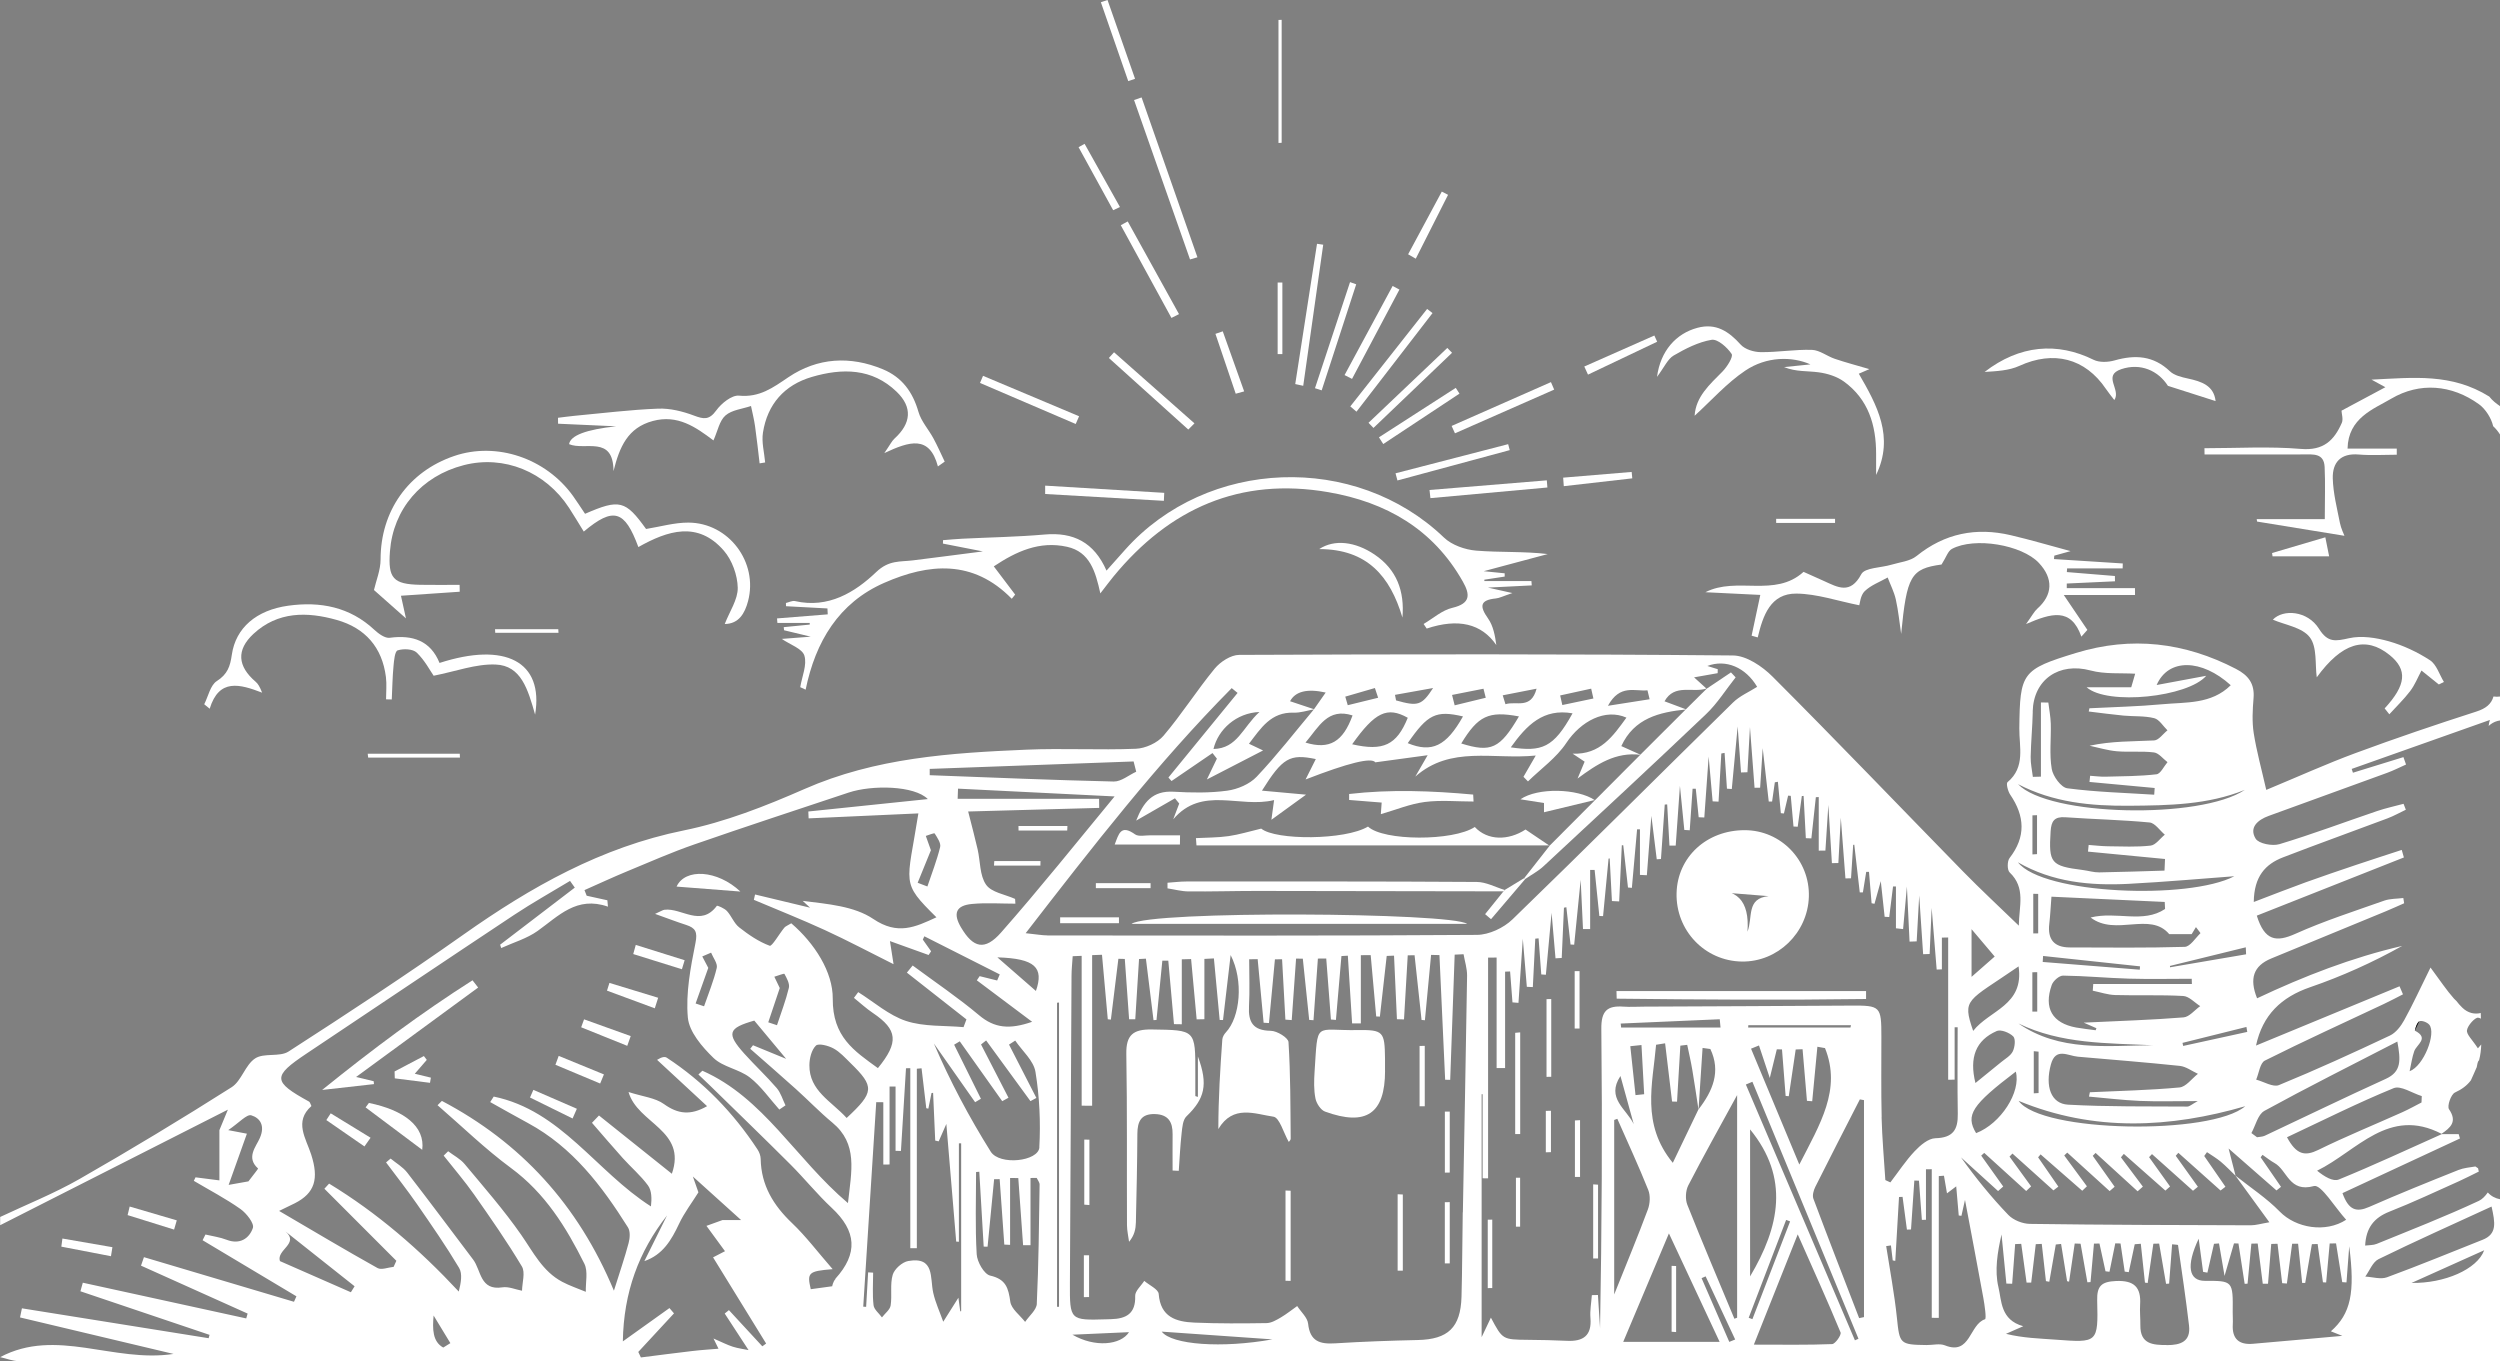<?xml version="1.0" encoding="UTF-8"?><svg id="a" xmlns="http://www.w3.org/2000/svg" viewBox="0 0 604 328.91"><rect x="0" y="0" width="604" height="328.91" fill="#808080" stroke="none"/><defs><style>.b{fill:#fff;}</style></defs><path class="b" d="M601.03,288.13c-.62,.88-1.36,1.63-2.12,1.99-8.09,3.78-16.43,7.03-24.7,10.4-.82,.34-1.81,.28-2.79,.41,.21-4.31,2.15-6.73,5.88-8.2,5.7-2.24,11.25-4.87,16.84-7.37,1.6-.72,3.16-1.54,4.74-2.31-.06-.26-.12-.52-.18-.79-.23-.13-.44-.28-.64-.44-1.39,.23-2.82,.34-4.1,.85-7.22,2.88-14.44,5.79-21.56,8.92-3.12,1.37-4.98,.79-6.46-3.33,9.49-4.41,18.93-8.81,28.38-13.2l-.3-1.05h-4.09c-8.28,3.7-16.49,7.54-24.88,10.96-1.37,.56-3.47-.68-5.24-2.13,9.69-4.77,17.29-15.54,30.07-8.91,2.15-1.5,3.87-2.91,1.8-5.94-.51-.74,.47-3.6,1.44-4.04,1.68-.77,2.94-1.72,3.85-2.95,.45-1.07,.98-2.11,1.41-3.18,.07-.31,.14-.62,.19-.95,.04-.27,.18-.52,.39-.76v-.02c.32-1.22,.46-2.48,.51-3.75-.25,.3-.52,.6-.81,.94-1.34-2.09-2.8-3.36-2.64-4.38,.18-1.19,1.99-3.16,2.73-3.02,.22,.04,.43,.13,.64,.23-.01-.46-.02-.91-.04-1.37-1.45,.36-3.06,.06-4.45-1.28-.51-.49-1-1.05-1.46-1.65-.2-.18-.39-.36-.55-.53-1.81-2.04-3.32-4.34-5.68-7.52-2.46,4.98-4.27,8.94-6.37,12.74-.79,1.44-2.01,3.02-3.43,3.69-8.85,4.18-17.76,8.25-26.82,11.97-1.41,.58-3.65-.83-5.5-1.32,.68-1.58,.93-4.01,2.1-4.6,9.5-4.76,19.17-9.16,28.78-13.69,1.55-.73,3.06-1.54,4.59-2.32-.28-.65-.55-1.3-.83-1.94-11.56,4.77-23.11,9.54-34.68,14.32,1.59-7.36,6.06-11.69,13.11-14.11,7.65-2.63,15.06-5.97,22.22-9.97-12.1,2.81-23.63,7.26-35.07,12.66-1.9-4.74-.91-7.83,3.42-9.62,9.21-3.81,18.43-7.59,27.65-11.39,1.5-.62,2.97-1.3,4.46-1.95-.07-.42-.13-.84-.2-1.27-1.54,.2-3.17,.13-4.6,.63-7.21,2.55-14.52,4.9-21.48,8.02-4.6,2.06-7.42,1.73-9.32-4.39,11.75-4.65,23.64-9.36,35.54-14.06-.17-.61-.35-1.21-.52-1.82-3.66,1.2-7.32,2.37-10.97,3.6-4.09,1.38-8.19,2.76-12.25,4.23-3.85,1.39-7.67,2.9-12.53,4.75,.07-6.18,2.8-9.14,7.08-10.79,8.37-3.23,16.82-6.25,25.22-9.41,1.53-.57,2.96-1.39,4.44-2.09-.18-.48-.37-.96-.55-1.43-2.13,.58-4.31,1.04-6.39,1.75-7.87,2.67-15.65,5.6-23.6,8-1.71,.52-5.01-.12-5.75-1.33-1.65-2.71,.54-4.55,3.16-5.5,9.52-3.48,19.06-6.91,28.58-10.39,1.57-.57,3.07-1.34,4.6-2.02-.21-.6-.42-1.19-.63-1.79-4.07,1.26-8.14,2.51-12.2,3.77-.1-.31-.2-.62-.3-.92,11.13-3.94,22.26-7.89,33.39-11.83-.16,.48-.25,.96-.3,1.45,.59-.54,1.27-.98,2.15-1.21,.2-.05,.41-.09,.61-.12,0-1.93,0-3.85,0-5.78-.53,.08-1.07,.07-1.59-.01-.52,1.82-1.81,2.9-4.16,3.65-9.79,3.15-19.54,6.46-29.19,10.03-6.95,2.57-13.71,5.63-21.55,8.89-1.14-5.03-2.34-9.33-3.03-13.72-.43-2.76-.27-5.65-.04-8.46,.29-3.5-1.26-5.51-4.26-7.06-12.39-6.43-25.24-7.94-38.63-3.85-13.12,4.01-13.55,4.77-13.7,18.21-.05,4.44,1.53,9.36-2.85,13.01-.38,.32,.09,2.2,.65,3.02,3.53,5.18,3.83,10.18-.16,15.32-.58,.75-.59,2.89,.02,3.46,3.95,3.76,2.26,8.16,2.22,12.87-4.78-4.63-9.23-8.75-13.47-13.09-15.34-15.69-30.51-31.55-46.02-47.07-2.48-2.49-6.33-5.09-9.57-5.12-39.76-.37-79.53-.31-119.29-.14-2.01,0-4.56,1.66-5.93,3.32-4.32,5.25-7.97,11.05-12.37,16.22-1.47,1.73-4.37,3.05-6.67,3.14-8.8,.36-17.64-.16-26.44,.22-18.28,.78-36.45,1.95-53.64,9.51-9.39,4.12-19.16,7.97-29.15,10-19.95,4.06-36.9,13.64-53.2,25.15-13.85,9.78-28.04,19.08-42.29,28.27-2.15,1.39-5.93,.26-8.06,1.66-2.4,1.56-3.29,5.44-5.7,6.97-12.08,7.66-24.34,15.08-36.76,22.18-6.13,3.5-12.75,6.14-19.15,9.16v1.99c18.2-9.24,36.4-18.47,55.02-27.92-.74,1.77-1.57,3.79-2.05,4.95v12.14c-2.3-.29-4.03-.51-5.77-.74-.14,.28-.27,.57-.41,.85,3.78,2.24,7.69,4.28,11.26,6.8,1.46,1.03,3.38,3.49,3.01,4.58-.86,2.53-3.15,4.1-6.34,2.86-1.63-.63-3.41-.86-5.12-1.27-.23,.46-.46,.92-.69,1.38,7.56,4.52,15.11,9.03,22.67,13.55-.2,.44-.39,.88-.59,1.32-12.08-3.59-24.16-7.18-36.25-10.78-.24,.68-.47,1.37-.71,2.05,8.59,3.86,17.17,7.72,25.76,11.58-.11,.39-.23,.78-.34,1.17-13.16-2.88-26.32-5.75-39.48-8.63-.19,.69-.39,1.38-.58,2.07,10.4,3.51,20.8,7.02,31.2,10.53-.07,.27-.15,.54-.22,.81-15.04-2.41-30.08-4.81-45.11-7.22-.15,.73-.31,1.47-.46,2.2,12.1,2.88,24.19,5.75,37.09,8.82-14.56,2.21-28.32-6.43-41.89,.77,1.5,.33,3,.96,4.49,.96,199.84,.04,399.67,.04,599.51,.04v-39.14c-1.13-.2-2.2-.75-2.97-1.63Zm-34.19,6.56c-4.98,3.24-12.16,2.02-16.05-1.97-3.18-3.26-7.09-5.81-10.68-8.67-.44-1.73-.89-3.46-1.68-6.57,4.43,3.88,8,7.01,11.57,10.13,.36-.29,.73-.58,1.09-.87-1.64-2.38-3.28-4.76-4.92-7.14,.15-.2,.31-.39,.46-.59,.96,.66,1.87,1.41,2.88,1.97,3.12,1.71,3.52,7.24,9.54,5.57,1.7-.48,5.14,5.26,7.78,8.14Zm-24.39-27.43c-8.23,7.07-49.31,6.4-54.75-1.29,18.29,7.56,36.66,6.53,54.75,1.29Zm-51.09-3.11v-10.18l1.16,.11v10c-.39,.02-.77,.04-1.16,.07Zm15.14-15.73l-.19,.49c-1.58-.22-3.16-.38-4.72-.66-5.73-1.05-7.88-4.66-5.89-10.28,.35-.99,1.8-2.27,2.73-2.26,5.3,.06,10.59,.58,15.89,.73,5.06,.15,10.14,.03,15.2,.03,.01,.42,.03,.84,.04,1.26h-23.83c-.04,.54-.08,1.08-.12,1.62,1.81,.37,3.61,1,5.42,1.05,5.48,.16,10.97-.08,16.44,.23,1.41,.08,2.74,1.59,4.1,2.45-1.34,.94-2.62,2.6-4.02,2.72-7.56,.61-15.16,.84-24.12,1.27,1.37,.6,2.22,.98,3.07,1.35Zm17.57-22.73h5.44c.13-.21,.54-.88,1.03-1.7,.57,.77,1.13,1.43,1.09,1.47-1.23,1.19-2.49,3.26-3.8,3.3-9.25,.28-18.52,.16-27.78,.14-3.8-.01-5.39-1.97-4.94-5.72,.23-1.96,.32-3.94,.52-6.54,9.53,.44,18.45,.85,27.37,1.27,.03,.57,.06,1.14,.08,1.7-5.3,3.56-11.75,.49-17.99,2.06,6.05,4.63,14.34-1.51,18.99,4.01Zm-7.04,7.78c-.02,.27-.04,.54-.06,.81-7.82-.62-15.64-1.25-23.45-1.87,.03-.48,.06-.97,.09-1.45,7.81,.84,15.62,1.67,23.43,2.51Zm-.04,32.51c4.3,.18,8.61,.04,13.99,.04-1.4,.76-1.97,1.33-2.53,1.33-9.6-.07-19.22,.07-28.8-.46-4.14-.23-5.6-4.41-4.15-9.73,1.14-4.18,4.1-2.07,6.52-1.86,8.21,.72,16.43,1.36,24.62,2.22,1.51,.16,2.92,1.25,4.38,1.92-1.48,1.15-2.88,3.15-4.46,3.29-7.19,.67-14.43,.82-21.65,1.16-.07,.35-.14,.7-.21,1.05,4.09,.36,8.18,.86,12.28,1.04Zm66.29-12.01c.59-1.65,3.7-3.13,.16-4.96-.06-.03,.46-1.97,1.07-2.27,.56-.27,1.91,.24,2.4,.83,1.73,2.04-1.3,9.97-4.75,11.24,.42-1.86,.61-3.41,1.12-4.84Zm1.82,10.84l-.06,1.55c-1.54,.79-3.05,1.64-4.63,2.35-6.78,3.04-13.67,5.85-20.33,9.12-3.23,1.58-5.28,1.14-7.54-3.07,8.71-4.09,17.1-8.31,25.77-11.86,1.71-.7,4.49,1.21,6.77,1.91Zm-38.05,3.59c10.4-5.7,21.02-11.02,32.15-16.76,.83,4.55,1.02,7.28-2.81,9.02-9.8,4.45-19.48,9.16-29.23,13.74-.55,.26-1.24,.24-1.86,.36-.45-.34-.9-.68-1.36-1.01,1.01-1.82,1.56-4.49,3.11-5.34Zm-4.11-19.09c-5.16,1.13-10.32,2.26-15.48,3.39-.06-.25-.11-.49-.17-.74,5.15-1.28,10.3-2.57,15.45-3.85,.07,.4,.14,.8,.2,1.2Zm-.27-18.75c-6.03,1.03-12.21,2.09-18.39,3.14l-.02-.33c6.11-1.5,12.21-3,18.32-4.5,0,.15,.01,.31,.08,1.69Zm-51.57-58.62c.17-7.79,6.39-12,13.99-9.95,3.45,.93,7.24,.57,10.77,.78-.18,.61-.47,1.6-.95,3.27h-10.79c5.03,4.45,24.49,2.39,28.91-2.77-4.03,.75-7.82,1.46-11.98,2.23,2.82-6.52,10.89-6.31,17.9,.05-4.71,4.66-10.86,4.06-16.57,4.6-5.84,.55-11.71,.66-17.57,.97-.06,.26-.11,.52-.17,.78,2.8,.34,5.59,.72,8.4,.99,2.47,.23,5.03,.03,7.41,.62,1.24,.31,2.15,1.92,3.21,2.94-1.07,.85-2.1,2.38-3.21,2.44-5.1,.26-10.23,.12-15.61,1.28,2.2,.47,4.38,1.15,6.61,1.34,2.97,.26,6-.09,8.95,.28,1.17,.15,2.18,1.53,3.27,2.35-.88,1.02-1.67,2.81-2.66,2.93-4.08,.48-8.22,.47-12.34,.58-1.23,.03-2.46-.14-3.69-.22l-.16,1.49c5.25,.49,10.5,.98,15.75,1.46l-.11,1.62c-7.01-.45-14.05-.63-21-1.55-1.49-.2-3.46-2.89-3.76-4.68-.6-3.55-.13-7.27-.23-10.92-.05-1.71-.38-3.41-.59-5.11l-1.79-.03v17.93l-1.95,.05c-.19-1.61-.56-3.22-.53-4.82,.07-3.64,.43-7.28,.51-10.92Zm-3.55,17.51c8.51,4.43,17.62,5.3,26.95,5.22,9.47-.08,18.9-.21,27.86-3.84-10.77,7.2-47.41,6.4-54.81-1.38Zm35.52,18.07c-.04,.94-.08,1.88-.12,2.82-5.26,.15-10.51,.35-15.77,.43-1.31,.02-2.62-.4-3.94-.57-7.79-.98-8.29-1.67-7.81-9.34,.16-2.48,.89-3.6,3.57-3.41,6.77,.48,13.58,.62,20.33,1.26,1.31,.12,2.47,1.92,3.69,2.95-1.14,.92-2.2,2.5-3.43,2.64-3.41,.38-6.89,.2-10.34,.16-1.55-.02-3.09-.21-4.63-.32-.05,.54-.1,1.08-.16,1.61,6.2,.59,12.4,1.18,18.59,1.78Zm-30.92-10.58v9.42l-1.11,.07v-9.44l1.11-.04Zm-4.59,11.41c8.33,4.8,17.42,5.66,26.66,5.19,9.04-.47,18.06-1.29,25.6-1.84-11.09,5.78-46.23,4.36-52.27-3.34Zm3.68,17.18v-9.59l1.19,.03v9.53l-1.19,.02Zm.96,9.35v9.52c-.39,0-.78,0-1.18,0v-9.5l1.18-.02Zm27.91,17.65c-11.11,.08-22.46,1.64-32.46-5.26,10.3,5,21.44,4.73,32.46,5.26Zm-43.78-28.04c2.14,2.53,3.66,4.33,5.59,6.61-1.53,1.34-3.29,2.89-5.59,4.91v-11.52Zm11.36,8.99c1.4,9.46-7.06,10.56-10.97,15.59-2.72-7.9-1.47-7.02,10.97-15.59Zm-.67,25.42c1.31,4.92-3.63,12.58-9.59,14.87-2.64-4.39-1-6.81,9.59-14.87Zm-4.63-9.8c1.01-.45,3.09,.38,4.01,1.3,.61,.6,.4,2.59-.11,3.62-.54,1.09-1.86,1.8-2.87,2.64-1.98,1.64-3.99,3.24-6.15,5-1.54-6.2,.1-10.34,5.12-12.55Zm.35,38.66c.41-.37,.83-.73,1.24-1.1-1.77-2.49-3.54-4.97-5.32-7.46,.24-.22,.49-.44,.73-.66,3.38,3.07,6.76,6.14,10.14,9.21l1.19-1.12c-1.74-2.4-3.48-4.79-5.22-7.19l.71-.74c3.3,2.97,6.6,5.93,9.9,8.9,.4-.3,.79-.61,1.19-.91-1.63-2.36-3.26-4.72-4.89-7.08,.2-.24,.4-.47,.6-.71,3.35,2.93,6.71,5.86,10.06,8.79,.38-.36,.75-.72,1.13-1.08-1.83-2.48-3.65-4.97-5.48-7.45l.73-.69c3.41,3.1,6.83,6.2,10.24,9.3,.4-.35,.8-.7,1.21-1.05-1.76-2.49-3.53-4.98-5.29-7.47l.69-.7c3.38,3.09,6.76,6.18,10.15,9.27l1.27-1.13c-1.77-2.36-3.53-4.72-5.3-7.08,.23-.28,.47-.55,.7-.83,3.35,2.96,6.69,5.91,10.04,8.87,.38-.33,.75-.66,1.13-.99-1.69-2.36-3.38-4.73-5.07-7.09,.23-.25,.47-.49,.7-.74,3.3,2.95,6.61,5.9,9.91,8.86,.39-.32,.79-.64,1.18-.97-1.78-2.49-3.57-4.98-5.35-7.48l.63-.72c3.4,3.04,6.8,6.07,10.2,9.11,.39-.3,.79-.61,1.18-.91-1.71-2.48-3.42-4.95-5.13-7.43,.22-.31,.45-.62,.67-.93,1.12,.76,2.3,1.45,3.33,2.31,1.24,1.04,2.36,2.22,3.53,3.35,2.59,3.56,5.19,7.13,8.21,11.28-2.01,.34-3.24,.73-4.47,.73-17.8-.05-35.6-.09-53.39-.34-1.77-.02-4-.91-5.21-2.17-4.13-4.3-7.89-8.94-11.43-13.9,2.99,2.71,5.97,5.42,8.96,8.14Zm-84.71-120.98c.17,.72,.35,1.44,.52,2.16-3,.47-6,.94-10.07,1.58,2.89-5.3,6.51-3.43,9.55-3.74Zm-13.6-.4c.18,.79,.36,1.59,.54,2.38l-7.51,1.58c-.17-.77-.35-1.55-.52-2.32,2.5-.55,5-1.09,7.49-1.64Zm-4.5,5.96c-4.61,8.39-7.44,9.33-14.92,8.22,3.86-5.4,7.86-9.46,14.92-8.22Zm-8.69-5.95c-1.35,5.09-4.91,2.9-7.52,3.75-.22-.72-.44-1.43-.66-2.15,2.72-.53,5.45-1.07,8.17-1.6Zm-4.26,6.7c-4.6,7.82-6.73,8.78-13.94,6.54,4.06-6.68,6.6-7.92,13.94-6.54Zm-8.57-6.69c.18,.73,.36,1.45,.55,2.18-2.5,.61-5,1.22-7.51,1.83-.21-.84-.42-1.67-.63-2.51,2.53-.5,5.06-1,7.59-1.5Zm-4.95,6.69c-4.02,7.17-7.52,8.87-13.35,6.46,4.83-7.01,6.83-7.98,13.35-6.46Zm-7.22-6.86c-2.76,4.25-3.68,4.47-8.95,2.99-.09-.45-.17-.89-.26-1.34,2.79-.5,5.58-1,9.21-1.65Zm-6.12,7.19c-2.68,6.59-5.91,8.13-13.44,6.4,5.5-7.74,8.46-9.2,13.44-6.4Zm-7.94-7.19l.78,2.35c-2.45,.6-4.89,1.2-7.34,1.8-.2-.69-.4-1.38-.6-2.07,2.39-.69,4.78-1.39,7.16-2.08Zm-5.4,6.62c-2.3,6.34-5.54,8.34-11.37,6.56,3.26-3.85,5.37-8.48,11.37-6.56Zm-6.49-5.53c-1.03,1.47-1.93,2.75-2.82,4.03h0c-1.94-.64-3.88-1.29-5.79-1.93q1.93-3.59,8.61-2.1Zm-16.01,4.7c-4.09,3.75-5.32,8.8-11.1,8.94,1.13-4.74,5.53-8.72,11.1-8.94Zm-30.4,11.94c.21,.83,.42,1.66,.63,2.49-1.81,.83-3.64,2.41-5.43,2.37-14.82-.34-29.64-.98-44.46-1.53,0-.51,0-1.01,0-1.52,16.42-.6,32.84-1.2,49.26-1.8Zm-41.66,40.17c-2.03-3.43-1.29-5.36,2.61-5.73,3.47-.33,6.99-.07,10.49-.07-.02-.38-.05-.77-.07-1.15-2.41-1.09-5.71-1.56-7.01-3.43-1.56-2.23-1.38-5.65-2.04-8.54-.61-2.7-1.34-5.37-2.29-9.15,10.67-.29,21.16-.58,31.66-.87-.01-.73-.02-1.46-.03-2.19h-34.17c.03-.82,.06-1.64,.09-2.46,12.44,.62,24.88,1.24,37.83,1.88-9.08,11-17.99,22.16-27.42,32.87-3.95,4.49-6.74,3.74-9.65-1.17Zm18.06,15.29c-2.84-2.48-5.68-4.96-9.31-8.12,9.15,.28,11.28,2.47,9.31,8.12Zm-26.6-37.46c.74-.22,2.02-.77,2.14-.59,.63,1.01,1.56,2.33,1.32,3.29-.79,3.23-2.02,6.35-3.08,9.52-.78-.3-1.57-.6-2.35-.9,1.11-2.72,2.21-5.44,3.2-7.86l-1.23-3.45ZM62.79,274.92c-.92,2.12-3.41,4.74-.44,7.39,.07,.06-1.18,1.58-2.33,3.11-.4,.07-1.8,.32-4.78,.85,1.61-4.53,2.96-8.3,4.41-12.37-.61-.12-1.7-.32-4.51-.86,2.63-1.78,4.48-3.91,5.57-3.58,2.14,.65,3.37,2.5,2.08,5.45Zm21.99,37.29c-5.81-2.55-11.63-5.11-17.15-7.53-.91-2.72,4.78-4.24,1.34-7.16,5.57,4.41,11.14,8.83,16.7,13.24-.3,.48-.6,.96-.9,1.45Zm22.31,13.36c-2.6-1.43-2.62-4.5-2.33-7.74l4.05,6.67-1.72,1.07Zm77.1-.29l-8.08-8.75-1.02,.82c1.93,2.96,3.87,5.92,5.76,8.83-1.16-.24-2.53-.41-3.82-.82-1.37-.44-2.66-1.12-4.65-1.98,.61,1.25,.99,2.01,1.21,2.47-1.99,.17-4.18,.3-6.35,.56-4.14,.48-8.26,1.03-12.4,1.55-.21-.44-.42-.89-.63-1.33,2.88-3.11,5.75-6.21,8.63-9.32l-1.1-1.28c-3.59,2.56-7.18,5.13-11.26,8.05,.19-11.86,3.84-21.7,10.68-30.43-1.83,3.68-3.65,7.36-5.48,11.04,4.47-1.54,6.53-5.09,8.38-9.01,1.26-2.68,3.1-5.08,4.68-7.61-.27-.77-.54-1.53-1.34-3.82,4.41,3.98,7.77,7.01,11.66,10.52h-4.51c-1.23,.44-2.46,.89-3.87,1.4,1.09,1.49,2.5,3.42,4.48,6.12-1.42,.73-2.74,1.41-2.88,1.49,4.53,7.36,8.68,14.09,12.82,20.82-.31,.22-.61,.45-.92,.67Zm17.65-16.26c-.61,.67-.78,1.75-.78,1.74-2.12,.29-3.66,.5-5.18,.71-.92-3.97-.64-4.37,5.29-4.84-3.66-4.2-6.46-7.94-9.8-11.12-4.52-4.3-7.47-9.13-7.59-15.5-.01-.78-.33-1.65-.77-2.31-5.82-8.85-13.03-16.34-21.92-22.16-.46-.3-1.17-.21-2.34,.52,3.99,3.7,7.97,7.39,12.08,11.19-4,2.28-7.04,1.92-10.42-.51-2.11-1.52-5.13-1.8-8.56-2.91,2.19,7.66,14.16,9.18,10.47,19.75-6.3-5.04-11.95-9.56-17.61-14.08-.56,.59-1.13,1.18-1.69,1.77,2.48,2.85,4.93,5.74,7.46,8.55,2,2.22,4.32,4.19,6.07,6.58,.92,1.26,.93,3.18,.72,5.07-13.27-8.46-21.71-23.17-37.99-26.54-.28,.44-.56,.89-.85,1.33,3.05,1.7,6.09,3.43,9.16,5.09,10.75,5.82,17.82,15.16,24.13,25.2,.59,.94,.47,2.59,.15,3.77-.92,3.48-2.1,6.9-3.55,11.51-8.69-20.86-22.57-35.85-41.56-45.85-.35,.35-.7,.69-1.05,1.04,5.9,5.1,11.52,10.59,17.78,15.2,8.21,6.06,13.31,14.29,17.69,23.09,.93,1.86,.28,4.51,.35,6.79-1.91-.8-3.89-1.45-5.71-2.42-4.74-2.52-6.99-7.17-9.91-11.36-4.16-5.97-8.99-11.49-13.66-17.09-1.05-1.26-2.64-2.07-3.98-3.09-.36,.35-.72,.71-1.08,1.06,2.47,3.13,5.08,6.16,7.37,9.42,3.99,5.69,7.97,11.4,11.53,17.36,.86,1.45,.07,3.88,.03,5.86-1.59-.3-3.24-1.05-4.74-.82-5.46,.85-5.1-4.11-7.08-6.72-5.3-6.99-10.53-14.05-15.91-20.99-1.05-1.36-2.66-2.28-4.02-3.4-.37,.31-.74,.62-1.1,.93,2.53,3.39,5.15,6.71,7.55,10.18,3.48,5.03,6.97,10.06,10.1,15.31,.86,1.44,.43,3.66-.08,5.71-9.56-10.26-19.75-19.03-31.33-26.08-.38,.41-.76,.82-1.14,1.24,5.8,5.8,11.59,11.61,17.39,17.41-.22,.49-.44,.97-.66,1.46-1.31,.13-2.95,.82-3.89,.29-7.76-4.33-15.39-8.89-23.78-13.8,1.87-.91,2.86-1.37,3.84-1.87,4.81-2.46,5.8-5.89,3.91-11.76-1.25-3.89-4.19-7.95,.06-11.71-.26-.51-.34-.94-.57-1.07-8.83-4.85-8.88-6.09-.59-11.62,16.73-11.17,33.42-22.4,50.18-33.52,4.37-2.9,8.97-5.46,13.46-8.18,.38,.54,.77,1.08,1.15,1.62-6.01,4.6-12.03,9.19-18.04,13.79l.26,.81c2.95-1.35,6.19-2.28,8.78-4.12,5.07-3.61,9.45-8.53,17.01-5.88-.05-.51-.1-1.03-.14-1.54-1.67-.37-3.34-.73-5-1.1l-.53-1.36c3.44-1.52,6.86-3.11,10.33-4.55,5.39-2.23,10.74-4.59,16.25-6.5,12.36-4.3,24.81-8.37,37.23-12.51,5.71-1.9,15.9-1.7,19.14,1.57-9.62,1-19.24,2-28.87,3,.02,.55,.05,1.11,.07,1.66,8.8-.4,17.61-.79,26.52-1.2-2.74,17.35-4.37,16.48,4.36,25.1-5.15,2.4-9.38,4.37-15.26,.4-4.61-3.11-10.99-3.6-17.05-4.37,.87,.81,1.75,1.62,1.78,1.65-3.75-.9-8.52-2.04-13.29-3.19-.1,.43-.19,.86-.29,1.29,5.72,2.42,11.5,4.71,17.14,7.3,5.5,2.53,10.85,5.37,16.61,8.25-.2-1.27-.5-3.19-.87-5.58,3.15,1.13,6.24,2.25,9.34,3.36,.2-.3,.4-.6,.6-.9-.67-.94-1.33-1.88-2-2.82l.37-.8c6.07,3.07,12.15,6.14,18.22,9.21-.21,.49-.42,.98-.63,1.47-1.41-.35-2.82-.7-4.23-1.05-.23,.34-.45,.67-.68,1.01,4.16,3.12,8.32,6.25,13.36,10.02-5.47,1.9-9.09,1.55-12.82-1.59-5.11-4.29-10.67-8.03-16.04-12.01l-1.4,1.72c4.8,3.77,9.6,7.53,14.39,11.3-.23,.62-.47,1.25-.7,1.87-4.65-.42-9.56-.07-13.88-1.49-4.17-1.37-7.74-4.57-11.57-6.97-.34,.46-.69,.93-1.03,1.39,1.52,1.22,2.96,2.56,4.58,3.65,5.96,4.02,6.33,7.06,1.21,13.32-5.79-4.19-10.98-7.58-10.91-16.79,.05-6.43-4.37-13.35-10.02-18.2-.89,.55-1.39,.71-1.68,1.06-1.24,1.51-2.98,4.57-3.53,4.37-2.65-.98-5.12-2.67-7.38-4.45-1.25-.98-1.85-2.74-2.96-3.95-.61-.66-2.33-1.39-2.43-1.25-3.9,5.24-8.48,.45-12.65,.95-.43,.05-.82,.35-2.28,1,3.05,1.09,5.26,1.94,7.5,2.66,2.27,.74,2.8,1.69,2.26,4.37-1.18,5.92-2.37,12.09-1.84,18,.31,3.46,3.45,7.11,6.2,9.77,2.28,2.21,6.16,2.7,8.75,4.7,2.74,2.13,4.8,5.14,7.15,7.77l1.49-1.01c-.69-1.41-1.13-3.03-2.12-4.18-2.49-2.89-5.3-5.5-7.85-8.34-4.36-4.87-3.9-6.16,2.43-7.96,2.32,2.78,4.57,5.49,7.7,9.24-3.34-1.37-5.68-2.33-8.01-3.29-.22,.29-.45,.57-.67,.86,3.69,3.24,7.4,6.46,11.05,9.74,2.96,2.66,5.72,5.55,8.78,8.08,6.23,5.15,4.64,11.65,3.78,19.46-12.66-10.72-20.37-25.46-35.17-31.98-.32,.3-.64,.61-.96,.91,.93,.88,1.86,1.75,2.77,2.64,6.51,6.37,13.06,12.69,19.5,19.13,3.4,3.4,6.43,7.18,9.94,10.45,6.02,5.61,6.4,11.05,.89,17.12Zm-14.77-73.04c.85-.25,2.36-.85,2.45-.69,.56,1.04,1.31,2.36,1.07,3.37-.73,3.06-1.89,6.03-2.87,9.03l-2.11-.7c.88-2.63,1.77-5.26,2.78-8.28-.26-.54-.79-1.64-1.31-2.73Zm-17.41-4.9l2.14-.92c.49,1.23,1.61,2.61,1.37,3.67-.74,3.16-2.01,6.2-3.07,9.29-.68-.23-1.36-.45-2.04-.68,.98-2.77,1.97-5.54,3.06-8.6-.32-.6-.88-1.68-1.45-2.76Zm34.88,39.01c-3.7-4.06-9.04-6.55-8.99-12.74,.01-1.63,.5-3.68,1.57-4.73,.62-.62,3,0,4.25,.68,1.56,.84,2.82,2.27,4.12,3.54,5.83,5.69,5.77,7.03-.94,13.26Zm27.69,46.67l-.23,.07c-.17-1.25-.35-2.51-.45-3.3-1.18,1.86-2.42,3.83-3.66,5.8-.82-2.32-1.88-4.59-2.42-6.98-.82-3.63,.41-8.82-6.04-7.69-1.45,.25-3.34,1.93-3.75,3.33-.68,2.31-.12,4.96-.5,7.41-.16,1.04-1.37,1.92-2.1,2.88-.71-.98-1.91-1.9-2.03-2.95-.3-2.59-.1-5.23-.1-7.86l-1.21-.07c-.16,2.78-.32,5.55-.48,8.33-.23-.01-.47-.03-.7-.04,1.05-16.47,2.09-32.94,3.14-49.41,.57,0,1.14,.01,1.71,.02v15.05c.5,0,1,0,1.51-.01v-18.84h1.45v15.54c.43,.01,.87,.02,1.3,.03,.41-6.66,.81-13.32,1.22-19.98,.35,0,.7-.01,1.04-.02v43.49c.53,0,1.05,0,1.58,0v-43.36c.38-.03,.76-.06,1.14-.1,.38,3.21,.76,6.43,1.14,9.64l.5,.11c.26-1.26,.52-2.52,.77-3.78l.38-.04c.17,3.84,.34,7.69,.51,11.53,.28,.06,.56,.13,.84,.19,.42-.95,.83-1.9,1.85-4.21,.87,10.4,1.62,19.41,2.38,28.43,.22,0,.43,.02,.65,.03v-23.78h.55v40.53Zm18.27-1.78c-.07,1.5-1.85,2.93-2.83,4.39-1.25-1.62-3.33-3.12-3.58-4.87-.46-3.3-1.04-5.45-4.87-6.32-1.45-.33-3.14-3.3-3.25-5.15-.39-6.6-.15-13.24-.15-19.87l.78-.07c.35,6.03,.71,12.06,1.06,18.09l.94,.02c.53-5.43,1.06-10.87,1.58-16.3,.45,0,.89-.01,1.34-.02,.37,5.27,.74,10.54,1.12,15.81l1.4,.07v-16.16c.66,0,1.32,.02,1.98,.02,.39,5.41,.77,10.82,1.16,16.22,.6,0,1.2,0,1.79,0v-16.24c.5,0,.99-.02,1.49-.02,.25,.54,.72,1.08,.71,1.61-.15,9.6-.23,19.21-.68,28.79Zm.62-37.81c-.2,3.43-9.62,4.48-11.77,1.05-5.2-8.32-9.82-17-13.73-26.12,3.32,4.73,6.65,9.46,9.97,14.19,.47-.28,.94-.56,1.4-.83-2.16-4.35-4.31-8.71-6.47-13.06,.45-.27,.91-.55,1.36-.82,3.42,4.82,6.84,9.64,10.26,14.46,.5-.28,1.01-.55,1.51-.83-2.21-4.29-4.42-8.58-6.63-12.87,.41-.32,.82-.65,1.23-.97,3.57,4.89,7.14,9.78,10.71,14.66l1.43-.77c-2.2-4.3-4.41-8.6-6.61-12.89l1.5-.97c1.7,2.51,4.45,4.84,4.89,7.56,.98,5.98,1.27,12.18,.93,18.23Zm4.74,38.55h-.48v-73.46l.48-.05v73.51Zm3.24,6.74c4.44-.2,8.89-.4,13.67-.61-2,3.13-8.26,3.76-13.67,.61Zm21.57-.74c9.19,.64,17.96,1.25,26.74,1.87-12.2,2.2-24.32,1.31-26.74-1.87Zm72.73-28.85c-.12,6.8-.11,13.61-.3,20.41-.21,7.47-3.26,10.31-10.58,10.47-6.64,.15-13.29,.38-19.93,.8-3.67,.23-6.1-.45-6.55-4.75-.16-1.49-1.72-2.84-2.64-4.26-1.32,.93-2.58,1.95-3.96,2.76-1.06,.62-2.27,1.34-3.43,1.36-5.82,.09-11.65,.13-17.46-.12-4.4-.19-8.18-1.32-8.61-6.93-.09-1.13-2.27-2.1-3.49-3.15-.77,1.21-2.23,2.45-2.19,3.63,.15,4.32-2.21,5.53-5.87,5.62-.33,0-.67,.02-1,.03-8.9,.27-8.94,.27-8.9-8.75,.11-24.73,.25-49.47,.39-74.2,0-1.59,.19-3.18,.28-4.77,.72-.03,1.45-.06,2.17-.09v36.2c.84,0,1.69,.01,2.53,.02v-36.39c.79-.03,1.58-.06,2.38-.09,.47,5.19,.94,10.38,1.4,15.58,.25,.03,.5,.06,.75,.09,.6-4.9,1.21-9.8,1.81-14.7l1.55,.04c.35,4.86,.7,9.71,1.04,14.57,.5,0,.99,0,1.49,.01,.3-4.85,.61-9.71,.91-14.56l1.66-.09c.61,4.95,1.23,9.91,1.84,14.86l.72-.05c.47-4.78,.94-9.55,1.41-14.33,.48,0,.96,0,1.44,0,.46,5.11,.91,10.23,1.37,15.34,.63,0,1.26,.02,1.89,.03v-15.69c.75-.02,1.5-.04,2.25-.06,.45,4.86,.89,9.71,1.34,14.57,.62-.01,1.25-.02,1.87-.04v-14.57l2.3-.12c.46,4.96,.93,9.92,1.39,14.87l.81,.02c.57-4.91,1.15-9.82,1.84-15.7,3.18,6.19,2.29,15.05-1.16,18.69-.42,.45-.81,1.12-.85,1.72-.51,7.08-.95,14.16-.96,21.63,3.55-5.99,8.87-3.63,13.31-2.99,1.48,.21,2.45,3.91,3.69,6.07-.07,.1,.48-.34,.48-.77-.07-7.78-.04-15.57-.53-23.33-.07-1.04-2.78-2.71-4.29-2.72-4.3-.06-5.46-2.1-5.25-5.96,.2-3.76,.04-7.54,.04-11.32l2.05-.03,1.44,15.36c.43,.03,.86,.05,1.29,.08,.48-5.13,.96-10.26,1.44-15.39l1.73-.03c.27,4.86,.54,9.73,.8,14.59l1.53,.11c.35-4.95,.7-9.91,1.05-14.86l1.63,.03,1.54,14.79,1.04,.07c.35-4.96,.7-9.93,1.06-14.89l2.02-.02c.38,4.91,.75,9.83,1.13,14.74l1.21,.1c.44-5.14,.88-10.29,1.33-15.43,.52-.03,1.03-.06,1.55-.09,.34,5.45,.69,10.91,1.03,16.36h2.11v-16.48l2.38-.02c.44,4.94,.89,9.88,1.33,14.82,.3,.01,.59,.03,.89,.04,.55-4.89,1.1-9.78,1.65-14.66,.59-.02,1.18-.05,1.77-.07,.23,5.12,.46,10.24,.7,15.36,.57,.02,1.14,.03,1.71,.05l.9-15.48c.55-.01,1.1-.02,1.65-.03,.56,5.21,1.12,10.43,1.69,15.64,.27,.02,.54,.04,.81,.07,.5-5.26,1-10.53,1.49-15.79,.67,.02,1.35,.04,2.02,.05,.46,10.04,.92,20.08,1.38,30.11,.41,0,.81,.02,1.22,.03,.36-10.08,.72-20.17,1.08-30.25,.72-.03,1.43-.07,2.15-.1,.3,1.73,.87,3.47,.85,5.2-.29,19.06-.68,38.12-1.02,57.19Zm-100.34-66.88c-1.28,0-2.56-.25-5.26-.53,16.23-20.97,31.83-41.09,49.78-59.21,.47,.39,.95,.77,1.42,1.16-5.57,6.81-11.14,13.63-16.71,20.44,.25,.28,.5,.56,.75,.85,3.3-2.25,6.6-4.5,9.9-6.76,.35,.45,.7,.9,1.06,1.35-.81,1.68-1.62,3.36-2.42,5.03,4.71-2.43,9.26-4.79,13.58-7.01-.3-.14-1.63-.77-3.41-1.62,2.92-3.81,5.31-7.69,10.83-7.51,1.61,.05,3.24-.51,4.86-.8-4.57,5.46-8.94,11.11-13.83,16.28-1.7,1.8-4.61,3.03-7.13,3.37-4.24,.58-8.63,.5-12.93,.25-5.09-.3-7.31,2.53-9.05,6.98,3.39-1.95,6.38-3.67,9.37-5.39,.34,.42,.69,.84,1.03,1.27-.48,1.27-.96,2.54-1.45,3.81,6.94-8.18,16.03-2.61,24.37-4.65-.24,1.77-.4,2.9-.65,4.76,2.75-1.99,4.94-3.59,8.37-6.07-4.17-.38-7.32-.67-10.65-.97,4.98-7.94,6.71-8.94,13.01-7.63l-2.47,4.93q15.48-6.01,16.85-4.14c4.27-.58,8.03-1.09,12.64-1.72-1.28,2.22-2.13,3.69-2.98,5.17,8.58-7.57,18.78-4.06,29.1-5.09-1.28,2.2-2.12,3.67-2.97,5.14l1.09,1.11c3.13-3.06,6.87-5.7,9.24-9.26,3.54-5.32,9.42-8.42,14.55-6.15-3.25,4.48-6.32,8.97-13,8.71,.89,.59,1.78,1.18,2.9,1.93-.55,1.33-1.13,2.71-1.71,4.08,4.68-3.46,9.22-6.49,15.27-5.73-1.44-.65-2.88-1.29-4.7-2.11,3.11-6.74,9.17-8.2,15.7-8.86-1.66-.62-3.32-1.24-5.26-1.96,2.41-4.35,6.84-1.97,10.12-3.09-1.02-.93-2.05-1.86-2.98-2.7,1.71-.3,3.7-.66,5.7-1.01l.02-.96c-.85-.27-1.7-.53-2.52-.78,4.5-1.71,9.27,.35,12.04,5.04-1.97,1.26-4.22,2.2-5.83,3.79-17.79,17.45-35.39,35.07-53.29,52.4-2.12,2.05-5.67,3.72-8.57,3.74-34.59,.25-69.19,.16-103.78,.14Zm138.6,22.25l-.1-.95c7.98-.35,15.95-.7,23.93-1.04,.06,.67,.13,1.33,.19,2h-24.02Zm18.71,19.78c.32-4.95,.65-9.89,.97-14.84,.63,.09,1.26,.18,1.88,.26,2.59,5.46,.58,10.14-2.85,14.58Zm-.02,.03s-.03,.03-.04,.05c-1.98,4.13-3.96,8.25-6.16,12.84-7.7-9.38-4.85-19.06-4.04-28.53,.73-.12,1.45-.23,2.18-.35,.56,4.69,1.12,9.38,1.68,14.07,.4,.01,.8,.02,1.2,.03,.27-4.51,.53-9.02,.8-13.53,.55-.07,1.1-.13,1.66-.2,.42,2.02,.89,4.02,1.23,6.05,.54,3.18,1,6.38,1.49,9.57Zm-13.11-3.69c-.7,.07-1.4,.15-2.1,.22-.42-3.94-.84-7.88-1.26-11.82l2.7-.28c.22,3.96,.43,7.92,.65,11.88Zm-2.53,7.23c-1.75-3.68-6.75-6.25-3.21-11.63,1.07,3.88,2.14,7.75,3.21,11.63Zm-3.96-1.28c2.52,5.72,5.15,11.39,7.47,17.19,.54,1.35,.43,3.29-.09,4.69-2.41,6.48-5.07,12.87-8.14,20.55v-42.16l.76-.28Zm1.42,53.88c3.62-8.6,7.03-16.67,11.04-26.2,4.45,9.51,8.19,17.51,12.25,26.2h-23.3Zm25.62,0c-2.23-5.13-4.46-10.26-6.69-15.39l.98-.43c2.38,5.08,4.76,10.16,7.14,15.25-.48,.19-.95,.39-1.43,.58Zm1.91-5.84l-.67,.26c-3.82-9.17-7.71-18.3-11.37-27.53-.53-1.34-.43-3.39,.22-4.67,3.63-7.06,7.53-13.99,11.81-21.84v53.78Zm2.78,.03c3.02-7.88,6.03-15.76,9.05-23.65,.32,.12,.64,.24,.96,.36-3.04,7.87-6.08,15.75-9.11,23.62-.3-.11-.6-.22-.9-.34Zm.34-10v-35.52c9.59,11.72,7.12,23.56,0,35.52Zm19.82,16.35c-5.89,.24-11.79,.13-18.91,.13,3.67-9.23,6.86-17.23,10.6-26.64,3.85,8.7,7.23,16.14,10.35,23.69,.25,.6-1.28,2.79-2.04,2.82Zm5.51-.91c-8.78-20.6-17.57-41.2-26.35-61.8l1.58-.67,25.63,62.09-.86,.38Zm-25.79-75.57l.03-.57h24.81c-.04,.19-.09,.38-.13,.57h-24.7Zm12.35,33.09c-4.17-10-7.91-18.99-11.66-27.98,.64-.26,1.28-.52,1.92-.78,.75,2.27,1.51,4.53,2.61,7.86,.72-2.94,1.21-4.93,1.7-6.93,.42,.01,.83,.02,1.25,.03,.29,3.75,.59,7.5,.88,11.24l.76,.06c.56-3.76,1.11-7.53,1.67-11.29,.55-.02,1.11-.04,1.66-.06,.35,4.16,.71,8.31,1.06,12.47,.42,.03,.85,.07,1.27,.1,.42-4.39,.83-8.78,1.25-13.17,.61,.11,1.22,.22,1.84,.33,4.02,10.01-1.18,18.3-6.2,28.12Zm15.63,36.87c-.39,.08-.78,.17-1.17,.25-3.71-9.62-7.45-19.22-11.06-28.87-.29-.78,.05-2,.46-2.83,3.54-7.08,7.17-14.11,10.77-21.15,.33,.06,.66,.12,1,.18v52.42Zm4.27-48.29c-.16-6.48-.06-12.96-.07-19.44,0-7.41-.2-7.57-7.43-7.53-16.63,.11-33.27,.17-49.9,.25-1.66,0-3.33,.12-4.99,0-3.94-.28-5.39,1.03-5.34,5.39,.26,24.08,.12,48.16-.31,72.31-.17-2.68-.34-5.35-.51-8.03l-1.47,.03c-.13,1.85-.49,3.71-.34,5.54,.35,4.24-1.74,5.69-5.65,5.5-3.16-.15-6.32-.21-9.48-.24-6.09-.06-6.09-.04-8.92-5.36-.67,1.41-1.21,2.55-2.24,4.72v-58.71h.24v20.32c.44,0,.88,.01,1.32,.02v-53.33l2.06-.02v26.7h2.05v-23.29l1.21-.05c.19,2.49,.38,4.98,.57,7.47,.48,.04,.97,.08,1.45,.12,.34-5.02,.68-10.05,1.05-15.49,.35,4.16,.66,7.88,.97,11.61,.48,.02,.97,.05,1.45,.07l.59-11.7,.8-.08c.22,2.91,.44,5.81,.65,8.72l1.11,.08c.47-5.07,.94-10.15,1.38-14.97,.3,3.5,.63,7.25,.95,11,.5-.03,1-.06,1.5-.09,.18-4.05,.36-8.1,.54-12.14,.19-.04,.38-.08,.58-.12,.34,3,.67,6.01,1.01,9.01,.29,.02,.59,.03,.88,.05,.49-4.92,.99-9.85,1.57-15.69,.21,4.56,.39,8.24,.56,11.91h1.73v-14.28c.36,0,.72,0,1.08,0,.38,3.71,.76,7.42,1.14,11.12,.3,0,.6,.02,.9,.03,.44-4.63,.89-9.27,1.33-13.9l.27-.04c.18,3.43,.36,6.86,.54,10.3,.58,.03,1.17,.06,1.75,.09,.21-4.52,.43-9.05,.64-13.57h.35c.38,3.4,.76,6.81,1.14,10.21,.31,.03,.62,.06,.94,.08,.42-4.71,.84-9.43,1.26-14.14h.69v11.01c.56,.03,1.11,.05,1.67,.08,.33-4.4,.67-8.81,1.09-14.34,.52,4.23,.91,7.36,1.3,10.49,.34-.02,.68-.05,1.02-.07,.3-4.38,.61-8.77,.91-13.15l.59-.04c.18,3.32,.37,6.64,.55,9.95h1.51c.33-4.65,.66-9.31,1.02-14.43,.38,3.86,.72,7.25,1.06,10.65,.44,.03,.87,.06,1.31,.08l.69-10.04c.26,0,.51,0,.77,.01,.23,2.29,.46,4.59,.7,6.88,.45,.02,.91,.04,1.36,.06,.34-4.72,.68-9.44,1.05-14.72,.35,3.99,.66,7.41,.96,10.82,.48,.02,.95,.05,1.43,.07,.22-3.88,.44-7.75,.67-11.63,.26-.05,.53-.1,.79-.15l.57,8.65c.39,.03,.78,.05,1.17,.08,.47-5.05,.95-10.09,1.42-15.11,.27,3.68,.54,7.39,.81,11.11l1.55-.05c.21-3.7,.42-7.4,.61-10.91,.36,4.76,.74,9.71,1.11,14.66,.45,0,.9-.01,1.35-.02,.17-2.69,.35-5.39,.62-9.55,.6,5.26,1.03,9.08,1.46,12.9,.27,0,.54,0,.81-.01l.66-4.64c.25-.04,.49-.08,.74-.13,.24,2.53,.48,5.06,.71,7.59l.75,.07c.34-1.44,.68-2.87,1.01-4.31l.64,.05,.66,7.41c.34,.02,.68,.04,1.02,.05,.33-2.47,.66-4.94,.99-7.41l.43-.03c.18,3.4,.36,6.81,.54,10.21,.45,.02,.89,.03,1.34,.05,.36-3.32,.72-6.63,1.08-9.95l.7-.04v12.95l1.61-.02c.23-3.64,.47-7.29,.71-11.02,.29,4.73,.58,9.4,.86,14.06,.52,0,1.04-.02,1.56-.03,.2-3.68,.4-7.36,.59-10.95,.37,4.82,.74,9.75,1.12,14.67,.45,0,.9-.02,1.35-.03l.52-8.08,.27-.03c.44,3.84,.88,7.68,1.32,11.52h.76c.27-1.67,.53-3.32,.8-4.97h.67c.21,2.52,.42,5.05,.63,7.59l.7,.13c.38-1.38,.76-2.76,1.52-5.48,.4,3.73,.66,6.18,.93,8.62l1.11,.06,.92-7.39h.7v10.11c.58,.06,1.15,.12,1.73,.19,.3-3.35,.6-6.71,.92-10.29,.22,4.58,.43,8.95,.64,13.32l1.72-.06c.2-3.69,.4-7.38,.61-11.08,.32,4.72,.63,9.45,.95,14.18,.52-.02,1.05-.03,1.57-.05,.16-3.71,.33-7.42,.49-11.14,.4,4.96,.81,9.93,1.21,14.9,.42-.02,.84-.03,1.26-.05v-7.67c.51,0,1.01-.02,1.52-.03v34.37c.52,0,1.04-.01,1.56-.02v-12.66c.24,0,.49,0,.73,0,0,6.97-.09,13.94,.03,20.9,.07,3.83-1.13,5.8-5.4,5.91-1.72,.04-3.68,1.72-5.01,3.13-2.18,2.31-3.94,5.01-5.88,7.54-.4-.19-.81-.37-1.21-.56-.32-5.07-.78-10.13-.91-15.2Zm24.99,48.8c-3.84,1.22-3.49,8.81-9.69,6.32-1.29-.52-2.96-.06-4.46-.08-6.5-.08-6.5-.29-7.16-6.61-.6-5.79-1.7-11.53-2.59-17.29l1.15-.17c.15,1.22,.29,2.45,.43,3.62,.31,.06,.47,.09,.62,.12,.3-5.15,.6-10.29,.9-15.44,.29,0,.57-.02,.86-.03,.35,2.64,.7,5.27,1.05,7.91l.99-.03c.27-3.94,.54-7.88,.8-11.82,.37,.01,.75,.02,1.12,.03,.23,3.16,.47,6.31,.7,9.47,.33,0,.66-.02,.99-.02v-12.2c.47,0,.93-.01,1.4-.02v35.9c.57,0,1.13,.01,1.7,.02v-34.26c.42-.03,.83-.06,1.25-.09,.23,1.36,.46,2.71,.73,4.26l2.23-1.69c.22,2.56,.42,4.8,.61,7.04l.65,.08c.29-1.28,.58-2.57,.86-3.85,1.48,7.89,3,15.77,4.43,23.67,.32,1.77,.79,5.05,.4,5.17Zm43.96,6.24c-3.4,0-6.51-.18-6.45-4.78,.02-1.66-.16-3.32-.06-4.98,.27-4.23-1.46-5.91-5.85-5.71-3.44,.16-4.61,1.15-4.52,4.69,.26,10.27,.12,10.24-10.01,9.48-3.94-.29-7.9-.39-12.03-1.41,1.2-.53,2.41-1.06,4.18-1.84-5.54-1.52-5.22-6.19-6-9.45-.96-4.01-.23-8.42,.75-12.72,.39,3.96,.78,7.91,1.17,11.87,.47,.01,.93,.03,1.4,.04l.72-9.58,1.47-.06c.43,3.12,.86,6.24,1.29,9.36h1.12c.37-3.09,.73-6.19,1.1-9.28,.48-.02,.96-.05,1.45-.07l1.01,9,.81,.15c.52-3,1.05-6,1.57-9l1.28-.14c.48,3,.97,6,1.45,9,.16,.04,.32,.08,.48,.12l1.36-9.22c.47,.02,.95,.04,1.42,.05,.55,3.11,1.09,6.21,1.64,9.32,.25-.02,.51-.03,.76-.05,.28-3.1,.55-6.2,.83-9.29,.44,0,.89-.02,1.33-.03,.49,2.24,.98,4.47,1.46,6.71,.32,.04,.64,.08,.96,.12,.47-2.29,.93-4.58,1.4-6.87,.42,.01,.85,.02,1.27,.03,.34,2.27,.67,4.53,1.01,6.8,.33,.04,.65,.09,.98,.13,.48-2.25,.96-4.49,1.44-6.74,.49-.04,.98-.08,1.47-.12,.33,3.13,.67,6.26,1,9.39l.66,.09c.46-3.16,.91-6.33,1.37-9.49l1.4-.03c.56,3.24,1.11,6.48,1.67,9.72l.74-.05c.24-3.17,.48-6.33,.72-9.5,.85,.1,1.42,.1,1.43,.19,.93,6.47,1.9,12.95,2.66,19.44,.45,3.88-2.05,4.73-5.33,4.73Zm42.37-2.22c-7.59,.67-14.62,1.32-21.66,1.92-3.33,.28-5.02-1.2-4.83-4.64,.06-.99-.03-1.99-.02-2.99,.09-7.6,.02-7.59-6.72-7.58-3.86,0-4.63-3.54-1.5-10.18,.46,3.43,.76,5.72,1.07,8.01,.35,.06,.69,.12,1.04,.19,.53-2.32,1.06-4.64,1.59-6.97l1.21-.09c.38,2.2,.75,4.41,1.34,7.85,.96-3.32,1.62-5.59,2.28-7.86l1.08,.02c.5,3.25,1,6.5,1.5,9.75l.7-.04c.31-3.22,.61-6.45,.92-9.67,.51-.01,1.02-.02,1.53-.03,.41,3.24,.82,6.47,1.22,9.71,.42,0,.85,0,1.27,.01,.26-3.21,.52-6.42,.78-9.62,.51-.01,1.01-.03,1.52-.04,.37,3.17,.75,6.35,1.12,9.52,.38,.03,.76,.06,1.14,.09,.42-3.2,.84-6.4,1.27-9.61,.48,0,.96,0,1.44,0,.33,3.15,.66,6.31,.98,9.46h.74c.54-3.13,1.07-6.24,1.61-9.36,.46-.01,.92-.03,1.39-.04l1.28,9.25c.26,.01,.52,.03,.78,.04,.28-3.14,.57-6.28,.85-9.42,.51,0,1.03-.01,1.54-.02,.5,3.12,1,6.24,1.49,9.36l1.03,.07c.22-2.91,.44-5.82,.66-8.73,1.45,11.24,.38,16.3-4.43,20.54,.77,.31,1.49,.59,2.79,1.11Zm16.7-12.79c5.57-2.5,11.14-5.01,17.55-7.89-1.69,4.61-9.62,8.03-17.55,7.89Zm17.13-10.41c-7.68,3.05-15.32,6.2-23.07,9.05-1.52,.56-3.48-.08-5.24-.17,1.05-1.44,1.79-3.53,3.22-4.22,8.84-4.33,17.84-8.35,27.29-12.7,.88,3.97,1.37,6.63-2.19,8.04Z"/><path class="b" d="M556.44,109.79c2.37,0,5.03-.38,5.19,3.02,.19,3.92,.04,7.85,.04,12.61h-16.45l.09,.59c7.08,1.15,14.16,2.31,21.11,3.44-.16-.44-.82-1.75-1.1-3.14-.7-3.55-1.62-7.13-1.72-10.72-.1-3.84,1.88-6.15,6.26-5.78,3.05,.26,6.13,.05,9.2,.05,0-.49,0-.98,0-1.47h-11.89c.16-7.43,6.27-9.54,10.58-12.08,6.8-4,14.56-3.43,21.19,1.37,1.53,1.11,2.97,3.32,3.41,5.29,.66,.61,1.2,1.28,1.65,2,0-2.28,0-4.57,0-6.85-.46-.32-.92-.66-1.36-1.03-.44-.37-.86-.81-1.23-1.28-9.11-5.67-18.22-4.58-28.45-4.09,1.73,.94,2.35,1.28,3.35,1.83-3.75,2-7.27,3.89-10.6,5.67,.04,.82,.46,2.06,.07,2.95-1.85,4.22-4.42,6.75-9.86,6.29-7.72-.65-15.54-.17-23.32-.17,0,.5,.02,1.01,.02,1.51,7.94,0,15.88,.02,23.82-.01Z"/><path class="b" d="M269.6,192.03c-.07-.26,.02-.1,0,0h0Z"/><path class="b" d="M193.34,166.01c.42-2.57,1.68-5.38,1-7.61-.52-1.7-3.48-2.67-5.47-4.04,1.53-.12,3.5-.27,7-.54-3.07-.74-4.75-1.15-6.44-1.55l-.08-.75c2.09-.21,4.19-.41,6.28-.62v-.4h-7.81l-.09-1.09c4.08-.33,8.17-.66,12.25-.98l-.07-1.43c-3.34-.18-6.67-.36-10.01-.54l-.02-.78c.73-.17,1.53-.61,2.19-.46,8.05,1.85,14.51-2.13,19.63-7.02,3.07-2.93,5.76-2.43,8.88-2.82,5.39-.66,10.77-1.38,16.88-2.16-3.7-.72-6.67-1.31-9.65-1.89l.03-.83c1.55-.12,3.1-.27,4.66-.35,6.62-.33,13.26-.43,19.86-1.01,6.96-.62,11.96,1.86,14.97,8.72,1.68-1.89,3.09-3.46,4.49-5.04,19.82-22.21,55.63-23.48,77.04-2.95,1.9,1.82,5.09,2.94,7.79,3.16,5.73,.47,11.53,.14,17.28,.83-5.43,1.45-10.87,2.9-15.47,4.14l5.07,.51v.79l-4.91,.75v.33h11.37l.08,1.05c-3.55,.18-7.1,.36-10.59,.53,1.43,.32,2.92,.65,5.91,1.32-2.3,.77-3.12,1.21-3.98,1.3-3.9,.39-3.99,1.89-1.9,4.84,1.26,1.78,1.69,4.15,2,6.42q-5.38-7.79-16.82-3.98l-.75-1.11c2.3-1.35,4.46-3.32,6.94-3.9,4.46-1.05,4.32-3.21,2.52-6.38-7.17-12.66-18.52-19.15-32.45-21.56-21.37-3.7-38.41,3.92-51.93,20.36-.93,1.13-1.8,2.31-3.18,4.09-1.17-5.31-2.54-10.04-8.04-11.26-6.67-1.48-12.29,1.13-17.7,4.73,1.83,2.41,3.49,4.62,5.16,6.82l-.82,1.01c-9.35-9.56-20.07-8.56-30.79-3.86-11.01,4.82-16.63,14.21-19.01,25.82l-1.29-.6Z"/><path class="b" d="M469.06,136.39c-7.42,1.02-8.38,2.75-9.74,16.77-.41-2.78-.68-5.59-1.29-8.33-.41-1.83-1.3-3.54-1.97-5.31-1.88,1.07-4.05,1.85-5.55,3.31-1.04,1.02-1.16,2.99-1.31,3.4-5.22-1.03-10.18-2.76-15.16-2.82-6.29-.07-8.11,5.3-9.37,10.59l-1.48-.42c.65-3.06,1.3-6.12,2.1-9.85-4.29-.21-8.78-.43-13.27-.65,7.6-3.88,16.78,1.38,23.72-4.92,1.69,.76,3.31,1.48,4.93,2.21,3.36,1.52,6.36,3.33,9.02-1.65,.85-1.6,4.78-1.53,7.28-2.29,2.06-.62,4.5-.83,6.07-2.1,6.82-5.5,14.4-6.98,22.75-5.03,4.78,1.12,9.5,2.52,14.46,3.85-1.24,.34-2.58,.71-3.93,1.09l-.08,.83c5.54,.35,11.08,.71,16.62,1.06,0,.4-.02,.79-.03,1.19h-13.42l-.06,.89c3.87,.32,7.74,.63,11.61,.95l.02,1.28-11.65,.54v1.11h16.48c0,.55,0,1.11,.01,1.66h-17.21c2.21,3.28,3.95,5.85,5.7,8.43-.48,.54-.97,1.09-1.45,1.63-2.52-7.14-7.28-5.66-13.37-3.04,1.5-2.08,1.98-3.05,2.72-3.71,3.74-3.32,3.92-7.28,.39-11.05-4.09-4.38-15.53-6.33-21.03-3.39-.94,.5-1.36,1.99-2.49,3.76Z"/><path class="b" d="M226.6,112.69c-2.03-7.61-6.85-6.09-12.95-3.22,1.42-2.05,1.81-2.92,2.46-3.51,4.04-3.67,4.4-7.56,.53-11.3-5.95-5.75-13.18-5.74-20.51-3.59-6.63,1.95-10.72,6.59-11.8,13.43-.37,2.33,.32,4.82,.53,7.23l-1.34,.22c-.36-2.99-.67-5.98-1.1-8.96-.23-1.65-.64-3.26-.98-4.9-2.1,.72-4.63,.94-6.17,2.29-1.46,1.28-1.87,3.74-2.9,6.03-4.27-3.22-8.66-6.32-14.65-4.7-6.07,1.63-8.05,6.27-9.5,12.12-.02-8.79-6.94-4.88-10.73-6.52q.47-3.14,11.36-4.31c-5.34-.24-9.68-.44-14.02-.63l-.02-1.43c1.34-.16,2.67-.35,4.01-.48,6.73-.62,13.45-1.47,20.2-1.73,2.87-.11,5.92,.65,8.63,1.67,2.36,.89,3.68,1.13,5.39-1.23,1.23-1.71,3.76-3.75,5.51-3.58,4.96,.48,8.18-1.92,11.94-4.46,7.05-4.74,14.91-5.2,22.82-1.91,4.62,1.92,7.21,5.49,8.59,10.29,.66,2.29,2.44,4.23,3.61,6.39,.99,1.83,1.83,3.75,2.73,5.63l-1.64,1.16Z"/><path class="b" d="M141.36,124.13c8.34-3.63,9.76-3.24,14.73,3.67,3.44-.55,6.83-1.55,10.22-1.54,9.75,.03,16.91,9.58,14.42,18.98-.78,2.94-2.23,5.49-5.63,5.52,1.17-3.04,3.19-5.92,3.14-8.76-.06-3.04-1.36-6.65-3.35-8.95-6.29-7.26-13.59-4.86-20.66-.88-3.29-8.92-6.01-9.77-13.19-3.74-1.2-1.94-2.33-3.85-3.54-5.71-5.71-8.77-15.74-12.84-25.45-10.34-10.23,2.63-17.07,10.62-17.84,20.85-.49,6.5,.78,7.92,7.29,8.06,3.18,.06,6.36,.01,9.54,.01l.03,1.66c-4.62,.31-9.23,.63-14.2,.97l1.21,5.47c-2.87-2.54-5.5-4.87-7.73-6.85,.5-2.21,1.6-4.81,1.6-7.41,0-11.63,6.67-21.2,17.8-24.98,10.22-3.48,22.11,.52,28.68,9.65,.96,1.34,1.84,2.73,2.93,4.34Z"/><path class="b" d="M104.77,163.26c-.86-1.23-2.16-3.75-4.1-5.6-.94-.89-3.22-.98-4.6-.53-.68,.22-.88,2.46-1,3.81-.25,2.67-.29,5.36-.42,8.05l-1.38-.03c0-1.79,.19-3.61-.03-5.38-.9-7.19-5.01-11.86-11.88-13.8-7.14-2.02-14.24-2.09-20.12,3.36-4.19,3.89-3.85,7.83,.52,11.57,.59,.5,1,1.21,1.57,2.64-5.34-2.04-10.4-3.55-12.67,3.88l-1.32-1.08c.98-1.93,1.48-4.61,3.05-5.61,2.6-1.66,3.22-3.57,3.62-6.37,.94-6.48,5.92-10.76,13.62-11.83,7.71-1.07,14.87,.27,20.83,5.84,1,.93,2.56,2.07,3.7,1.91,5.57-.75,9.86,.72,12.03,6.08,15.82-5.12,25.23-.41,23.09,12.48-1.74-6.07-3.36-11.87-9.56-12.1-4.77-.18-9.61,1.66-14.96,2.71Z"/><path class="b" d="M400.33,91.09c.82-6.32,4.61-10.51,9.77-11.89,4.47-1.2,7.55,.84,10.44,4.05,1.05,1.17,3.22,1.82,4.89,1.83,4.11,.04,8.24-.68,12.34-.55,1.86,.06,3.64,1.53,5.52,2.16,2.59,.88,5.25,1.58,8.35,2.49-.94,.41-1.7,.74-2.55,1.11,4.39,7.58,8.62,15.24,4.18,24.46,0-1.69,0-3.39,0-5.08,.01-6.98-1.89-13.21-7.77-17.48-1.69-1.23-3.96-1.94-6.06-2.23-2.73-.38-5.54-.09-8.41-1.27,2.13-.21,4.25-.43,6.38-.65-4.48-1.98-10.62-1.94-15.74,1.5-4.5,3.02-8.2,7.23-12.25,10.91,.28-4.61,3.63-7.54,6.75-10.7,1.12-1.14,2.64-3.58,2.19-4.24-1.07-1.59-3.38-3.65-4.84-3.41-3.2,.54-6.32,2.14-9.17,3.8-1.43,.84-2.22,2.77-4.03,5.18Z"/><path class="b" d="M576.13,171.15c5.22-5.65,5.57-9.34,1.22-12.88-5.86-4.75-11.59-2.92-17.62,5.37-.44-3.11,.13-7.31-1.69-9.68-1.84-2.4-6.04-2.99-8.92-4.25,2.45-2.59,8.38-2.22,11.15,2.21,2.12,3.4,4,3,7.27,2.27,3.01-.67,6.53-.12,9.58,.74,3.49,.99,6.92,2.6,9.96,4.58,1.59,1.04,2.27,3.46,3.37,5.25l-1.23,.61c-1.4-1.12-2.79-2.25-4.19-3.37-.89,1.66-1.59,3.46-2.71,4.94-1.52,2-3.36,3.76-5.06,5.63-.38-.47-.75-.95-1.13-1.42Z"/><path class="b" d="M535.28,96.9c-3.45-1.1-6.79-2.17-11.51-3.68-2.37-3.71-6.65-5.57-11.24-4.04-4.69,1.56,.01,4.92-1.71,7.48-.76-1.01-1.44-1.83-2.03-2.7-5.04-7.45-12.68-9.33-20.9-5.57-2.53,1.16-5.54,1.29-8.41,1.47,8.45-6.53,17.57-7.27,26.34-2.93,1.39,.69,3.49,.59,5.05,.15,4.99-1.42,9.41-1.17,13.39,2.63,1.05,1,2.82,1.41,4.33,1.74,3.35,.72,6.28,1.72,6.7,5.46Z"/><path class="b" d="M287.51,62.68c-4.51-12.84-9.02-25.67-13.52-38.51l1.82-.63c4.5,12.87,8.99,25.75,13.49,38.62l-1.78,.52Z"/><path class="b" d="M338.83,149.21c-2.97-10.02-8.56-16.55-20.11-16.55,3.7-2.45,8.76-1.79,13.36,1.31,5.4,3.64,7.29,8.87,6.75,15.24Z"/><path class="b" d="M309.65,4.8v29.7l-.77,.04V4.82l.77-.03Z"/><path class="b" d="M312.93,92.8c1.75-11.3,3.51-22.6,5.26-33.9l1.5,.22c-1.61,11.36-3.22,22.73-4.83,34.09l-1.94-.42Z"/><path class="b" d="M252.5,117.33l28.78,1.74-.09,1.93c-9.56-.55-19.12-1.1-28.68-1.65,0-.67,0-1.34,0-2.02Z"/><path class="b" d="M345.37,118.38c9.45-.78,18.89-1.55,28.34-2.33l.14,1.73c-9.42,.86-18.84,1.72-28.26,2.57-.07-.66-.15-1.32-.22-1.97Z"/><path class="b" d="M287.08,103.77c-6.39-5.76-12.79-11.52-19.18-17.28l1.25-1.38c6.48,5.72,12.95,11.45,19.43,17.17l-1.49,1.5Z"/><path class="b" d="M326.23,98.19c6.19-7.85,12.37-15.7,18.56-23.55l1.31,1c-6.12,7.94-12.25,15.88-18.37,23.82l-1.5-1.27Z"/><path class="b" d="M375.49,94.13c-7.99,3.52-15.98,7.04-23.97,10.56-.27-.59-.54-1.19-.81-1.78,8-3.53,16-7.06,24-10.59l.78,1.81Z"/><path class="b" d="M350.81,85.24c-6.33,6.05-12.66,12.1-18.98,18.15l-1.2-1.24c6.35-6.03,12.69-12.06,19.04-18.09,.38,.39,.76,.79,1.15,1.18Z"/><path class="b" d="M283.02,76.81c-4.08-7.47-8.16-14.93-12.24-22.4l1.68-.91c4.13,7.46,8.26,14.92,12.39,22.39l-1.83,.92Z"/><path class="b" d="M364.75,108.75c-9.04,2.44-18.09,4.89-27.13,7.33l-.46-1.73,27.21-7.04,.38,1.43Z"/><path class="b" d="M259.9,102.44c-7.71-3.31-15.42-6.61-23.13-9.92l.73-1.72c7.74,3.26,15.47,6.51,23.21,9.77-.27,.62-.54,1.25-.82,1.87Z"/><path class="b" d="M324.85,90.61c3.87-7.17,7.74-14.35,11.61-21.52l1.64,.87c-3.82,7.19-7.64,14.39-11.45,21.58l-1.8-.92Z"/><path class="b" d="M562.72,134.41h-13.67l-.12-.8c4.24-1.25,8.48-2.51,12.87-3.8,.37,1.85,.61,3.03,.92,4.6Z"/><path class="b" d="M309.82,68.26v17.29h-1.14v-17.29h1.14Z"/><path class="b" d="M88.83,182.11h22.25l.04,.92h-22.17l-.11-.92Z"/><path class="b" d="M327.66,68.69c-2.78,8.54-5.56,17.08-8.34,25.62l-1.62-.52c2.82-8.54,5.64-17.09,8.47-25.63l1.49,.53Z"/><path class="b" d="M119.6,152.01h15.28l.05,.88h-15.28l-.05-.88Z"/><path class="b" d="M333.16,105.65l18.55-11.94,.9,1.39c-6.14,4.06-12.28,8.12-18.42,12.18l-1.04-1.63Z"/><path class="b" d="M382.76,88.55c5.64-2.5,11.29-4.99,16.93-7.49l.68,1.5c-5.57,2.65-11.14,5.3-16.71,7.95l-.9-1.97Z"/><path class="b" d="M340.2,61.44c2.71-5.05,5.43-10.1,8.14-15.15l1.51,.78-7.8,15.43c-.61-.35-1.23-.71-1.84-1.06Z"/><path class="b" d="M298.55,95.12c-1.63-4.82-3.27-9.64-4.9-14.46l1.77-.61c1.72,4.84,3.44,9.67,5.17,14.51l-2.03,.56Z"/><path class="b" d="M377.66,115.4l16.55-1.38,.15,1.55c-5.52,.63-11.03,1.26-16.55,1.89l-.15-2.06Z"/><path class="b" d="M272.58,19.59l-6.61-19.05,1.61-.54,6.65,19.04-1.65,.56Z"/><path class="b" d="M268.94,50.79c-2.79-5.08-5.57-10.16-8.36-15.23l1.46-.81c2.85,5.09,5.69,10.18,8.54,15.27l-1.65,.77Z"/><path class="b" d="M443.35,126.34h-14.23v-.99h14.23v.99Z"/><path d="M224.62,187.3v-1.52"/><path d="M273.88,183.97c.21,.83,.42,1.66,.63,2.49"/><path d="M582.63,309.99c5.57-2.5,11.14-5.01,17.55-7.89"/><path d="M583.43,249.01c-.06-.03,.46-1.97,1.07-2.27"/><path class="b" d="M15.08,299.23c4.03,.7,8.06,1.39,12.08,2.09l-.35,2.18-11.99-2.31,.26-1.97Z"/><path class="b" d="M31.33,291.5c3.79,1.11,7.58,2.22,11.38,3.34l-.65,2.23c-3.74-1.17-7.49-2.33-11.23-3.5l.5-2.07Z"/><path class="b" d="M115.52,238.59c-9.65,7.07-19.3,14.14-29.49,21.61,1.86,.44,3.06,.73,4.25,1.02l.07,.7c-3.68,.41-7.36,.83-12.52,1.41,12.2-9.86,23.95-18.61,36.33-26.49l1.36,1.75Z"/><path class="b" d="M89.13,266.47c8.48,1.74,13.62,5.67,12.88,11.33-4.9-3.67-9.29-6.96-13.68-10.25l.8-1.08Z"/><path class="b" d="M178.88,215.4c-5.54-.43-10.43-.81-15.42-1.2,2.06-4.48,9.83-4.05,15.42,1.2Z"/><path class="b" d="M158.2,243.61c-3.85-1.42-7.7-2.85-11.55-4.27l.59-1.87c3.92,1.2,7.85,2.4,11.77,3.59-.27,.85-.54,1.7-.81,2.54Z"/><path class="b" d="M134.98,255.1c3.64,1.49,7.29,2.98,10.93,4.48l-.91,2.2c-3.6-1.51-7.21-3.02-10.81-4.53l.79-2.14Z"/><path class="b" d="M153.6,228.29l11.81,3.7-.66,2.18c-3.92-1.22-7.84-2.45-11.76-3.67,.2-.74,.41-1.47,.61-2.21Z"/><path class="b" d="M138.34,270.23c-3.43-1.69-6.86-3.38-10.29-5.07l.81-1.85c3.5,1.52,7.01,3.05,10.51,4.57l-1.03,2.34Z"/><path class="b" d="M151.53,252.67c-3.71-1.49-7.42-2.99-11.12-4.48,.23-.64,.46-1.28,.7-1.92,3.76,1.35,7.51,2.7,11.27,4.05l-.84,2.36Z"/><path class="b" d="M95.32,258.87c2.36-1.24,4.72-2.49,7.09-3.73l.7,.93c-.95,1.1-1.9,2.2-2.9,3.35,1.33,.32,2.61,.63,3.89,.94l-.21,1.25c-2.84-.36-5.68-.72-8.51-1.08l-.05-1.65Z"/><path class="b" d="M88.05,276.98l-9.21-6.37,1.06-1.63c3.21,1.97,6.42,3.93,9.63,5.9l-1.48,2.1Z"/><path class="b" d="M289.41,265.01v-9.76c2.54,6.82,1.64,10.21-2.76,14.46-.89,.86-1.01,2.66-1.17,4.07-.34,3.02-.47,6.06-.69,9.09-.5-.02-1-.05-1.49-.07,0-2.92-.03-5.85,0-8.77,.04-2.93-1.02-4.78-4.27-4.87-3.36-.09-4.22,1.79-4.24,4.75-.04,7.14-.19,14.29-.36,21.43-.04,1.56-.33,3.11-1.65,4.68-.17-1.34-.49-2.67-.5-4.01-.06-13.79,.07-27.58-.16-41.37-.08-4.63,1.68-5.99,6.17-5.92,10.53,.17,10.53-.02,10.5,10.61,0,1.83,0,3.65,0,5.48l.6,.2Z"/><path class="b" d="M334.63,258.7c0,10.33-4.53,13.49-14.5,9.86-1.05-.38-2.09-1.99-2.32-3.19-.41-2.07-.35-4.28-.21-6.41,.84-12.49-.15-9.92,10.37-10.09,6.27-.1,6.57,.39,6.65,6.87,.01,.99,0,1.98,0,2.97Z"/><path class="b" d="M311.82,287.68v21.78c-.41,0-.83-.01-1.24-.02v-21.81l1.24,.05Z"/><path class="b" d="M338.92,288.6v18.4h-1.25v-18.47l1.25,.06Z"/><path class="b" d="M261.96,291.04v-15.72l1.24,.03v15.79c-.41-.03-.82-.07-1.24-.1Z"/><path class="b" d="M350.26,290.44v14.79h-1.19v-14.78c.4,0,.79,0,1.19-.01Z"/><path class="b" d="M350.26,268.55v14.74l-1.18,.02v-14.74c.39,0,.79,0,1.18-.01Z"/><path class="b" d="M342.97,267.29v-14.59c.42,0,.83-.01,1.25-.02v14.6c-.42,0-.83,0-1.25,0Z"/><path class="b" d="M261.86,313.38v-10.11h1.26v10.1l-1.26,.02Z"/><path class="b" d="M420.82,232.31c-8.95-.14-15.98-7.51-15.76-16.54,.22-8.71,7.26-15.21,16.47-15.2,8.75,.01,15.76,7.28,15.49,16.09-.27,8.74-7.55,15.78-16.2,15.65Zm1.37-7.21c1.35-3.51-.35-8.06,5.11-8.59l-14.81-1.19c7.12-.98,10.24,2.23,9.7,9.77Z"/><path class="b" d="M390.53,239.44h60.31v1.92c-20.07,.28-40.16,.15-60.25-.08l-.05-1.84Z"/><path class="b" d="M367.28,249.42v24.57h-1.21v-24.46c.4-.04,.81-.07,1.21-.11Z"/><path class="b" d="M386.09,286.22v17.83h-1.18v-17.91l1.18,.08Z"/><path class="b" d="M374.78,241.37v18.78l-1.14,.02v-18.78c.38,0,.76-.01,1.14-.02Z"/><path class="b" d="M359.44,311.22v-16.54l1.09-.02v16.53l-1.09,.02Z"/><path class="b" d="M380.44,248.5v-13.87h1.18v13.86c-.39,0-.79,0-1.18,.01Z"/><path class="b" d="M381.74,270.63v13.71h-1.24v-13.64c.41-.02,.83-.05,1.24-.07Z"/><path class="b" d="M367.26,284.54v11.83c-.34,0-.67,0-1.01,0v-11.83h1.01Z"/><path class="b" d="M373.47,278.39v-10l1.24-.03v10l-1.24,.04Z"/><path class="b" d="M374.45,204.25h-85.38l-.13-1.76c2.63-.14,5.28-.11,7.87-.48,2.52-.36,4.97-1.12,7.9-1.82,3.49,2.86,20.27,2.83,25.8-.49,3.7,3.5,20.55,3.57,25.8,.1,3.11,3.34,8.13,3.31,12.26,.61,2.08,1.41,3.94,2.66,5.8,3.92l.09-.09Z"/><path class="b" d="M354.46,223.21h-81.09c4.27-3.26,77.36-2.77,81.09,0Z"/><path class="b" d="M407.32,171.36c1.67-1.66,3.34-3.31,5.01-4.97,1.96-1.31,3.92-2.63,5.87-3.94l1.13,1.2c-2.37,2.98-4.42,6.3-7.16,8.9-12.97,12.35-26.11,24.53-39.23,36.71-1.31,1.22-2.95,2.08-4.44,3.11l-.23-.23c2.06-2.63,4.12-5.25,6.18-7.88l-.09,.09c3.68-3.69,7.36-7.39,11.04-11.08l-.06,.08c3.66-3.67,7.32-7.34,10.98-11.02,3.66-3.65,7.33-7.31,10.99-10.96Z"/><path class="b" d="M363.24,215.35c-19.89-.04-39.77-.08-59.66-.1-5.47,0-10.94,.17-16.41,.12-1.7-.01-3.4-.48-5.1-.74v-1.36c1.51-.1,3.02-.3,4.52-.3,23.4,0,46.79-.05,70.19,.11,2.26,.01,4.51,1.26,6.76,1.94l-.31,.33Z"/><path class="b" d="M356.02,193.65c-3.94,0-7.93-.39-11.8,.11-3.55,.46-6.98,1.89-10.61,2.94l.2-2.8c-2.69-.22-5.28-.43-7.86-.63,0-.48,0-.96,0-1.44,9.97-1.15,19.97-.78,29.97,.14,.03,.56,.06,1.12,.09,1.68Z"/><path class="b" d="M285.07,204.04h-15.76c.98-2.53,1.44-4.95,4.9-2.47,.88,.63,2.53,.22,3.82,.24,2.36,.02,4.72,0,7.07,0l-.03,2.23Z"/><path class="b" d="M385.4,193.26c-4.09,.99-8.19,1.97-12.37,2.98,0,.18,0-.95,0-2.23l-5.69-.9c4.16-2.89,13.84-2.63,18.01,.23l.06-.08Z"/><path class="b" d="M270.33,223.04h-14.2v-1.42h14.21c0,.47,0,.95,0,1.42Z"/><path class="b" d="M264.76,213.37h13.22v1.21h-13.22v-1.21Z"/><path class="b" d="M363.55,215.01c1.58-.96,3.15-1.92,4.73-2.88l.23,.23c-2.76,3.24-5.52,6.48-8.28,9.72-.48-.41-.95-.81-1.43-1.22,1.48-1.84,2.97-3.68,4.45-5.52l.31-.33Z"/><path class="b" d="M257.85,200.66h-11.77l-.02-1.1h11.83c-.02,.37-.03,.73-.05,1.1Z"/><path class="b" d="M240.22,208.03h11.16l-.02,1.1h-11.21l.07-1.1Z"/><path class="b" d="M403.86,321.75v-15.92l1.09,.04v15.96c-.36-.03-.73-.05-1.09-.08Z"/></svg>
